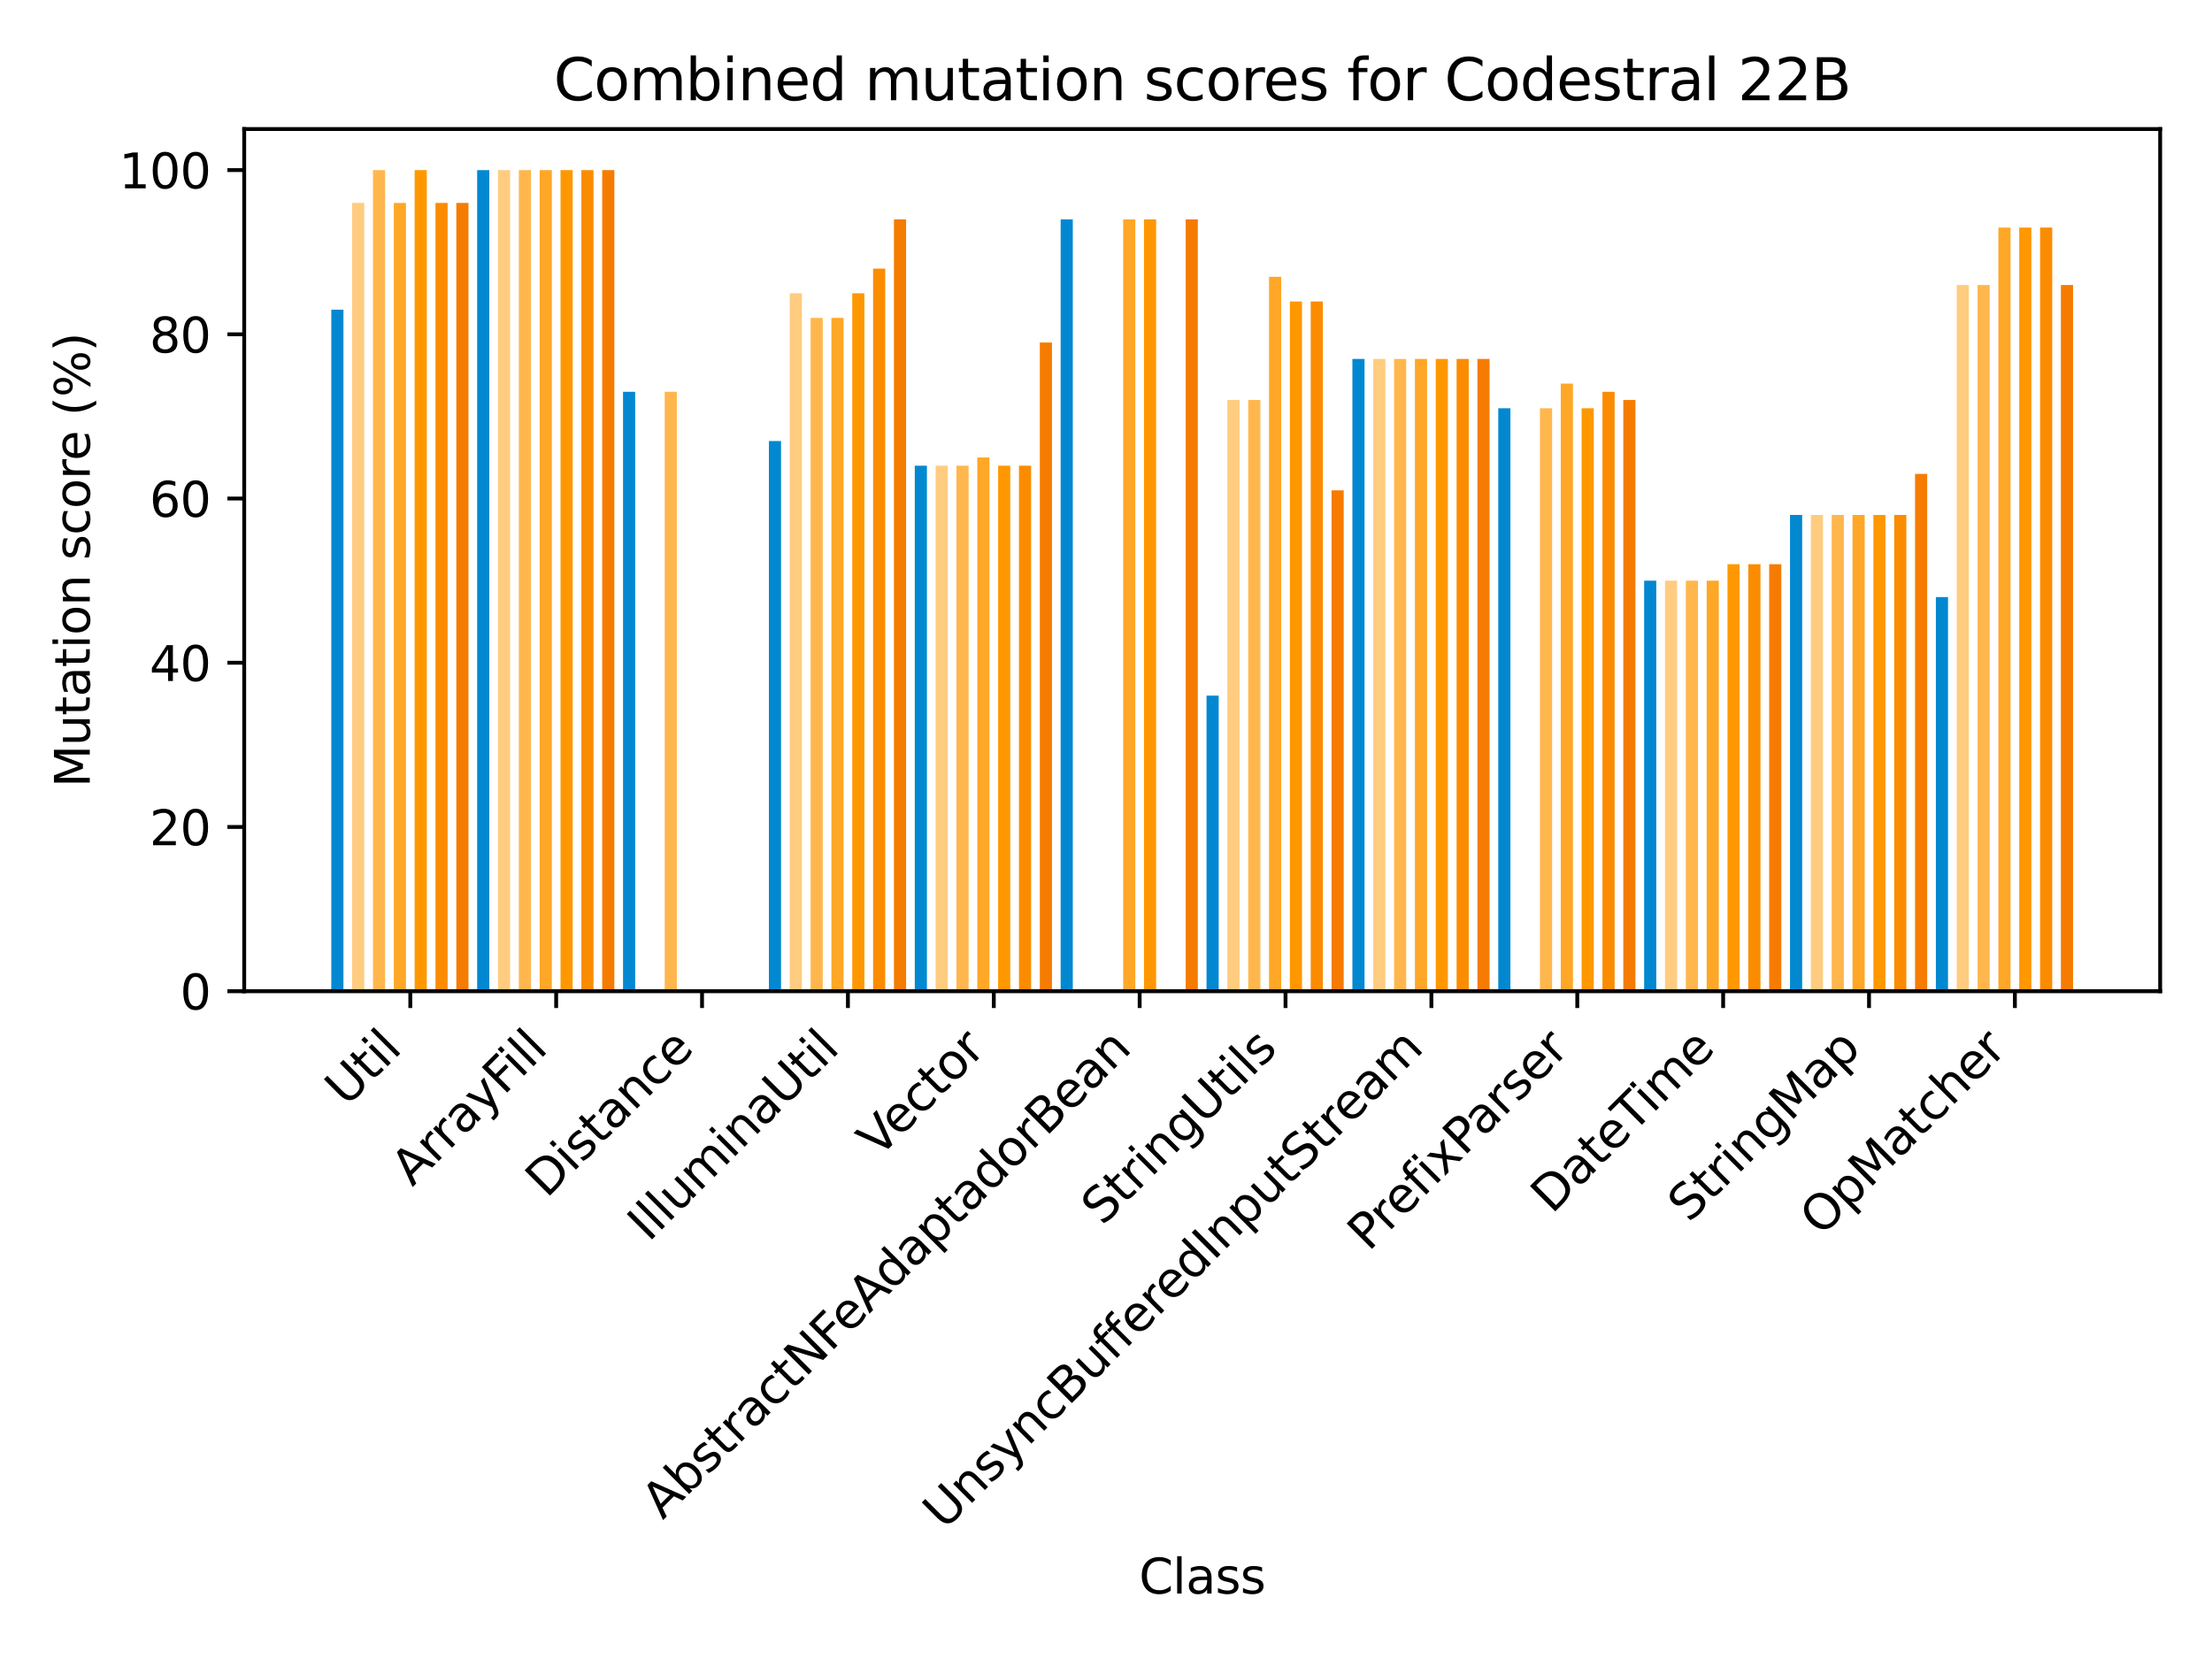 <?xml version="1.0" encoding="utf-8" standalone="no"?>
<!DOCTYPE svg PUBLIC "-//W3C//DTD SVG 1.1//EN"
  "http://www.w3.org/Graphics/SVG/1.1/DTD/svg11.dtd">
<svg xmlns:xlink="http://www.w3.org/1999/xlink" width="460.8pt" height="345.6pt" viewBox="0 0 460.8 345.6" xmlns="http://www.w3.org/2000/svg" version="1.1">
 <defs>
  <style type="text/css">*{stroke-linejoin: round; stroke-linecap: butt}</style>
 </defs>
 <g id="figure_1">
  <g id="patch_1">
   <path d="M 0 345.6 
L 460.8 345.6 
L 460.8 0 
L 0 0 
L 0 345.6 
z
" style="fill: none"/>
  </g>
  <g id="axes_1">
   <g id="patch_2">
    <path d="M 50.87 206.487 
L 450 206.487 
L 450 26.88 
L 50.87 26.88 
L 50.87 206.487 
z
" style="fill: none"/>
   </g>
   <g id="patch_3">
    <path d="M 69.012 206.487 
L 71.545 206.487 
L 71.545 64.512 
L 69.012 64.512 
z
" clip-path="url(#pd41d199e42)" style="fill: #0288d1"/>
   </g>
   <g id="patch_4">
    <path d="M 99.4 206.487 
L 101.932 206.487 
L 101.932 35.433 
L 99.4 35.433 
z
" clip-path="url(#pd41d199e42)" style="fill: #0288d1"/>
   </g>
   <g id="patch_5">
    <path d="M 129.788 206.487 
L 132.32 206.487 
L 132.32 81.617 
L 129.788 81.617 
z
" clip-path="url(#pd41d199e42)" style="fill: #0288d1"/>
   </g>
   <g id="patch_6">
    <path d="M 160.176 206.487 
L 162.708 206.487 
L 162.708 91.881 
L 160.176 91.881 
z
" clip-path="url(#pd41d199e42)" style="fill: #0288d1"/>
   </g>
   <g id="patch_7">
    <path d="M 190.564 206.487 
L 193.096 206.487 
L 193.096 97.012 
L 190.564 97.012 
z
" clip-path="url(#pd41d199e42)" style="fill: #0288d1"/>
   </g>
   <g id="patch_8">
    <path d="M 220.952 206.487 
L 223.484 206.487 
L 223.484 45.696 
L 220.952 45.696 
z
" clip-path="url(#pd41d199e42)" style="fill: #0288d1"/>
   </g>
   <g id="patch_9">
    <path d="M 251.339 206.487 
L 253.872 206.487 
L 253.872 144.908 
L 251.339 144.908 
z
" clip-path="url(#pd41d199e42)" style="fill: #0288d1"/>
   </g>
   <g id="patch_10">
    <path d="M 281.727 206.487 
L 284.26 206.487 
L 284.26 74.775 
L 281.727 74.775 
z
" clip-path="url(#pd41d199e42)" style="fill: #0288d1"/>
   </g>
   <g id="patch_11">
    <path d="M 312.115 206.487 
L 314.647 206.487 
L 314.647 85.039 
L 312.115 85.039 
z
" clip-path="url(#pd41d199e42)" style="fill: #0288d1"/>
   </g>
   <g id="patch_12">
    <path d="M 342.503 206.487 
L 345.035 206.487 
L 345.035 120.96 
L 342.503 120.96 
z
" clip-path="url(#pd41d199e42)" style="fill: #0288d1"/>
   </g>
   <g id="patch_13">
    <path d="M 372.891 206.487 
L 375.423 206.487 
L 375.423 107.276 
L 372.891 107.276 
z
" clip-path="url(#pd41d199e42)" style="fill: #0288d1"/>
   </g>
   <g id="patch_14">
    <path d="M 403.279 206.487 
L 405.811 206.487 
L 405.811 124.381 
L 403.279 124.381 
z
" clip-path="url(#pd41d199e42)" style="fill: #0288d1"/>
   </g>
   <g id="patch_15">
    <path d="M 73.353 206.487 
L 75.886 206.487 
L 75.886 42.275 
L 73.353 42.275 
z
" clip-path="url(#pd41d199e42)" style="fill: #ffcc80"/>
   </g>
   <g id="patch_16">
    <path d="M 103.741 206.487 
L 106.274 206.487 
L 106.274 35.433 
L 103.741 35.433 
z
" clip-path="url(#pd41d199e42)" style="fill: #ffcc80"/>
   </g>
   <g id="patch_17">
    <path d="M 134.129 206.487 
L 136.661 206.487 
L 136.661 206.487 
L 134.129 206.487 
z
" clip-path="url(#pd41d199e42)" style="fill: #ffcc80"/>
   </g>
   <g id="patch_18">
    <path d="M 164.517 206.487 
L 167.049 206.487 
L 167.049 61.091 
L 164.517 61.091 
z
" clip-path="url(#pd41d199e42)" style="fill: #ffcc80"/>
   </g>
   <g id="patch_19">
    <path d="M 194.905 206.487 
L 197.437 206.487 
L 197.437 97.012 
L 194.905 97.012 
z
" clip-path="url(#pd41d199e42)" style="fill: #ffcc80"/>
   </g>
   <g id="patch_20">
    <path d="M 225.293 206.487 
L 227.825 206.487 
L 227.825 206.487 
L 225.293 206.487 
z
" clip-path="url(#pd41d199e42)" style="fill: #ffcc80"/>
   </g>
   <g id="patch_21">
    <path d="M 255.681 206.487 
L 258.213 206.487 
L 258.213 83.328 
L 255.681 83.328 
z
" clip-path="url(#pd41d199e42)" style="fill: #ffcc80"/>
   </g>
   <g id="patch_22">
    <path d="M 286.068 206.487 
L 288.601 206.487 
L 288.601 74.775 
L 286.068 74.775 
z
" clip-path="url(#pd41d199e42)" style="fill: #ffcc80"/>
   </g>
   <g id="patch_23">
    <path d="M 316.456 206.487 
L 318.989 206.487 
L 318.989 206.487 
L 316.456 206.487 
z
" clip-path="url(#pd41d199e42)" style="fill: #ffcc80"/>
   </g>
   <g id="patch_24">
    <path d="M 346.844 206.487 
L 349.376 206.487 
L 349.376 120.96 
L 346.844 120.96 
z
" clip-path="url(#pd41d199e42)" style="fill: #ffcc80"/>
   </g>
   <g id="patch_25">
    <path d="M 377.232 206.487 
L 379.764 206.487 
L 379.764 107.276 
L 377.232 107.276 
z
" clip-path="url(#pd41d199e42)" style="fill: #ffcc80"/>
   </g>
   <g id="patch_26">
    <path d="M 407.62 206.487 
L 410.152 206.487 
L 410.152 59.38 
L 407.62 59.38 
z
" clip-path="url(#pd41d199e42)" style="fill: #ffcc80"/>
   </g>
   <g id="patch_27">
    <path d="M 77.695 206.487 
L 80.227 206.487 
L 80.227 35.433 
L 77.695 35.433 
z
" clip-path="url(#pd41d199e42)" style="fill: #ffb74d"/>
   </g>
   <g id="patch_28">
    <path d="M 108.082 206.487 
L 110.615 206.487 
L 110.615 35.433 
L 108.082 35.433 
z
" clip-path="url(#pd41d199e42)" style="fill: #ffb74d"/>
   </g>
   <g id="patch_29">
    <path d="M 138.47 206.487 
L 141.003 206.487 
L 141.003 81.617 
L 138.47 81.617 
z
" clip-path="url(#pd41d199e42)" style="fill: #ffb74d"/>
   </g>
   <g id="patch_30">
    <path d="M 168.858 206.487 
L 171.39 206.487 
L 171.39 66.223 
L 168.858 66.223 
z
" clip-path="url(#pd41d199e42)" style="fill: #ffb74d"/>
   </g>
   <g id="patch_31">
    <path d="M 199.246 206.487 
L 201.778 206.487 
L 201.778 97.012 
L 199.246 97.012 
z
" clip-path="url(#pd41d199e42)" style="fill: #ffb74d"/>
   </g>
   <g id="patch_32">
    <path d="M 229.634 206.487 
L 232.166 206.487 
L 232.166 206.487 
L 229.634 206.487 
z
" clip-path="url(#pd41d199e42)" style="fill: #ffb74d"/>
   </g>
   <g id="patch_33">
    <path d="M 260.022 206.487 
L 262.554 206.487 
L 262.554 83.328 
L 260.022 83.328 
z
" clip-path="url(#pd41d199e42)" style="fill: #ffb74d"/>
   </g>
   <g id="patch_34">
    <path d="M 290.409 206.487 
L 292.942 206.487 
L 292.942 74.775 
L 290.409 74.775 
z
" clip-path="url(#pd41d199e42)" style="fill: #ffb74d"/>
   </g>
   <g id="patch_35">
    <path d="M 320.797 206.487 
L 323.33 206.487 
L 323.33 85.039 
L 320.797 85.039 
z
" clip-path="url(#pd41d199e42)" style="fill: #ffb74d"/>
   </g>
   <g id="patch_36">
    <path d="M 351.185 206.487 
L 353.718 206.487 
L 353.718 120.96 
L 351.185 120.96 
z
" clip-path="url(#pd41d199e42)" style="fill: #ffb74d"/>
   </g>
   <g id="patch_37">
    <path d="M 381.573 206.487 
L 384.105 206.487 
L 384.105 107.276 
L 381.573 107.276 
z
" clip-path="url(#pd41d199e42)" style="fill: #ffb74d"/>
   </g>
   <g id="patch_38">
    <path d="M 411.961 206.487 
L 414.493 206.487 
L 414.493 59.38 
L 411.961 59.38 
z
" clip-path="url(#pd41d199e42)" style="fill: #ffb74d"/>
   </g>
   <g id="patch_39">
    <path d="M 82.036 206.487 
L 84.568 206.487 
L 84.568 42.275 
L 82.036 42.275 
z
" clip-path="url(#pd41d199e42)" style="fill: #ffa726"/>
   </g>
   <g id="patch_40">
    <path d="M 112.423 206.487 
L 114.956 206.487 
L 114.956 35.433 
L 112.423 35.433 
z
" clip-path="url(#pd41d199e42)" style="fill: #ffa726"/>
   </g>
   <g id="patch_41">
    <path d="M 142.811 206.487 
L 145.344 206.487 
L 145.344 206.487 
L 142.811 206.487 
z
" clip-path="url(#pd41d199e42)" style="fill: #ffa726"/>
   </g>
   <g id="patch_42">
    <path d="M 173.199 206.487 
L 175.732 206.487 
L 175.732 66.223 
L 173.199 66.223 
z
" clip-path="url(#pd41d199e42)" style="fill: #ffa726"/>
   </g>
   <g id="patch_43">
    <path d="M 203.587 206.487 
L 206.119 206.487 
L 206.119 95.302 
L 203.587 95.302 
z
" clip-path="url(#pd41d199e42)" style="fill: #ffa726"/>
   </g>
   <g id="patch_44">
    <path d="M 233.975 206.487 
L 236.507 206.487 
L 236.507 45.696 
L 233.975 45.696 
z
" clip-path="url(#pd41d199e42)" style="fill: #ffa726"/>
   </g>
   <g id="patch_45">
    <path d="M 264.363 206.487 
L 266.895 206.487 
L 266.895 57.67 
L 264.363 57.67 
z
" clip-path="url(#pd41d199e42)" style="fill: #ffa726"/>
   </g>
   <g id="patch_46">
    <path d="M 294.751 206.487 
L 297.283 206.487 
L 297.283 74.775 
L 294.751 74.775 
z
" clip-path="url(#pd41d199e42)" style="fill: #ffa726"/>
   </g>
   <g id="patch_47">
    <path d="M 325.138 206.487 
L 327.671 206.487 
L 327.671 79.907 
L 325.138 79.907 
z
" clip-path="url(#pd41d199e42)" style="fill: #ffa726"/>
   </g>
   <g id="patch_48">
    <path d="M 355.526 206.487 
L 358.059 206.487 
L 358.059 120.96 
L 355.526 120.96 
z
" clip-path="url(#pd41d199e42)" style="fill: #ffa726"/>
   </g>
   <g id="patch_49">
    <path d="M 385.914 206.487 
L 388.447 206.487 
L 388.447 107.276 
L 385.914 107.276 
z
" clip-path="url(#pd41d199e42)" style="fill: #ffa726"/>
   </g>
   <g id="patch_50">
    <path d="M 416.302 206.487 
L 418.834 206.487 
L 418.834 47.407 
L 416.302 47.407 
z
" clip-path="url(#pd41d199e42)" style="fill: #ffa726"/>
   </g>
   <g id="patch_51">
    <path d="M 86.377 206.487 
L 88.909 206.487 
L 88.909 35.433 
L 86.377 35.433 
z
" clip-path="url(#pd41d199e42)" style="fill: #ff9800"/>
   </g>
   <g id="patch_52">
    <path d="M 116.765 206.487 
L 119.297 206.487 
L 119.297 35.433 
L 116.765 35.433 
z
" clip-path="url(#pd41d199e42)" style="fill: #ff9800"/>
   </g>
   <g id="patch_53">
    <path d="M 147.152 206.487 
L 149.685 206.487 
L 149.685 206.487 
L 147.152 206.487 
z
" clip-path="url(#pd41d199e42)" style="fill: #ff9800"/>
   </g>
   <g id="patch_54">
    <path d="M 177.54 206.487 
L 180.073 206.487 
L 180.073 61.091 
L 177.54 61.091 
z
" clip-path="url(#pd41d199e42)" style="fill: #ff9800"/>
   </g>
   <g id="patch_55">
    <path d="M 207.928 206.487 
L 210.461 206.487 
L 210.461 97.012 
L 207.928 97.012 
z
" clip-path="url(#pd41d199e42)" style="fill: #ff9800"/>
   </g>
   <g id="patch_56">
    <path d="M 238.316 206.487 
L 240.848 206.487 
L 240.848 45.696 
L 238.316 45.696 
z
" clip-path="url(#pd41d199e42)" style="fill: #ff9800"/>
   </g>
   <g id="patch_57">
    <path d="M 268.704 206.487 
L 271.236 206.487 
L 271.236 62.801 
L 268.704 62.801 
z
" clip-path="url(#pd41d199e42)" style="fill: #ff9800"/>
   </g>
   <g id="patch_58">
    <path d="M 299.092 206.487 
L 301.624 206.487 
L 301.624 74.775 
L 299.092 74.775 
z
" clip-path="url(#pd41d199e42)" style="fill: #ff9800"/>
   </g>
   <g id="patch_59">
    <path d="M 329.48 206.487 
L 332.012 206.487 
L 332.012 85.039 
L 329.48 85.039 
z
" clip-path="url(#pd41d199e42)" style="fill: #ff9800"/>
   </g>
   <g id="patch_60">
    <path d="M 359.867 206.487 
L 362.4 206.487 
L 362.4 117.539 
L 359.867 117.539 
z
" clip-path="url(#pd41d199e42)" style="fill: #ff9800"/>
   </g>
   <g id="patch_61">
    <path d="M 390.255 206.487 
L 392.788 206.487 
L 392.788 107.276 
L 390.255 107.276 
z
" clip-path="url(#pd41d199e42)" style="fill: #ff9800"/>
   </g>
   <g id="patch_62">
    <path d="M 420.643 206.487 
L 423.175 206.487 
L 423.175 47.407 
L 420.643 47.407 
z
" clip-path="url(#pd41d199e42)" style="fill: #ff9800"/>
   </g>
   <g id="patch_63">
    <path d="M 90.718 206.487 
L 93.25 206.487 
L 93.25 42.275 
L 90.718 42.275 
z
" clip-path="url(#pd41d199e42)" style="fill: #fb8c00"/>
   </g>
   <g id="patch_64">
    <path d="M 121.106 206.487 
L 123.638 206.487 
L 123.638 35.433 
L 121.106 35.433 
z
" clip-path="url(#pd41d199e42)" style="fill: #fb8c00"/>
   </g>
   <g id="patch_65">
    <path d="M 151.494 206.487 
L 154.026 206.487 
L 154.026 206.487 
L 151.494 206.487 
z
" clip-path="url(#pd41d199e42)" style="fill: #fb8c00"/>
   </g>
   <g id="patch_66">
    <path d="M 181.881 206.487 
L 184.414 206.487 
L 184.414 55.959 
L 181.881 55.959 
z
" clip-path="url(#pd41d199e42)" style="fill: #fb8c00"/>
   </g>
   <g id="patch_67">
    <path d="M 212.269 206.487 
L 214.802 206.487 
L 214.802 97.012 
L 212.269 97.012 
z
" clip-path="url(#pd41d199e42)" style="fill: #fb8c00"/>
   </g>
   <g id="patch_68">
    <path d="M 242.657 206.487 
L 245.189 206.487 
L 245.189 206.487 
L 242.657 206.487 
z
" clip-path="url(#pd41d199e42)" style="fill: #fb8c00"/>
   </g>
   <g id="patch_69">
    <path d="M 273.045 206.487 
L 275.577 206.487 
L 275.577 62.801 
L 273.045 62.801 
z
" clip-path="url(#pd41d199e42)" style="fill: #fb8c00"/>
   </g>
   <g id="patch_70">
    <path d="M 303.433 206.487 
L 305.965 206.487 
L 305.965 74.775 
L 303.433 74.775 
z
" clip-path="url(#pd41d199e42)" style="fill: #fb8c00"/>
   </g>
   <g id="patch_71">
    <path d="M 333.821 206.487 
L 336.353 206.487 
L 336.353 81.617 
L 333.821 81.617 
z
" clip-path="url(#pd41d199e42)" style="fill: #fb8c00"/>
   </g>
   <g id="patch_72">
    <path d="M 364.209 206.487 
L 366.741 206.487 
L 366.741 117.539 
L 364.209 117.539 
z
" clip-path="url(#pd41d199e42)" style="fill: #fb8c00"/>
   </g>
   <g id="patch_73">
    <path d="M 394.596 206.487 
L 397.129 206.487 
L 397.129 107.276 
L 394.596 107.276 
z
" clip-path="url(#pd41d199e42)" style="fill: #fb8c00"/>
   </g>
   <g id="patch_74">
    <path d="M 424.984 206.487 
L 427.517 206.487 
L 427.517 47.407 
L 424.984 47.407 
z
" clip-path="url(#pd41d199e42)" style="fill: #fb8c00"/>
   </g>
   <g id="patch_75">
    <path d="M 95.059 206.487 
L 97.591 206.487 
L 97.591 42.275 
L 95.059 42.275 
z
" clip-path="url(#pd41d199e42)" style="fill: #f57c00"/>
   </g>
   <g id="patch_76">
    <path d="M 125.447 206.487 
L 127.979 206.487 
L 127.979 35.433 
L 125.447 35.433 
z
" clip-path="url(#pd41d199e42)" style="fill: #f57c00"/>
   </g>
   <g id="patch_77">
    <path d="M 155.835 206.487 
L 158.367 206.487 
L 158.367 206.487 
L 155.835 206.487 
z
" clip-path="url(#pd41d199e42)" style="fill: #f57c00"/>
   </g>
   <g id="patch_78">
    <path d="M 186.223 206.487 
L 188.755 206.487 
L 188.755 45.696 
L 186.223 45.696 
z
" clip-path="url(#pd41d199e42)" style="fill: #f57c00"/>
   </g>
   <g id="patch_79">
    <path d="M 216.61 206.487 
L 219.143 206.487 
L 219.143 71.354 
L 216.61 71.354 
z
" clip-path="url(#pd41d199e42)" style="fill: #f57c00"/>
   </g>
   <g id="patch_80">
    <path d="M 246.998 206.487 
L 249.531 206.487 
L 249.531 45.696 
L 246.998 45.696 
z
" clip-path="url(#pd41d199e42)" style="fill: #f57c00"/>
   </g>
   <g id="patch_81">
    <path d="M 277.386 206.487 
L 279.918 206.487 
L 279.918 102.144 
L 277.386 102.144 
z
" clip-path="url(#pd41d199e42)" style="fill: #f57c00"/>
   </g>
   <g id="patch_82">
    <path d="M 307.774 206.487 
L 310.306 206.487 
L 310.306 74.775 
L 307.774 74.775 
z
" clip-path="url(#pd41d199e42)" style="fill: #f57c00"/>
   </g>
   <g id="patch_83">
    <path d="M 338.162 206.487 
L 340.694 206.487 
L 340.694 83.328 
L 338.162 83.328 
z
" clip-path="url(#pd41d199e42)" style="fill: #f57c00"/>
   </g>
   <g id="patch_84">
    <path d="M 368.55 206.487 
L 371.082 206.487 
L 371.082 117.539 
L 368.55 117.539 
z
" clip-path="url(#pd41d199e42)" style="fill: #f57c00"/>
   </g>
   <g id="patch_85">
    <path d="M 398.938 206.487 
L 401.47 206.487 
L 401.47 98.723 
L 398.938 98.723 
z
" clip-path="url(#pd41d199e42)" style="fill: #f57c00"/>
   </g>
   <g id="patch_86">
    <path d="M 429.325 206.487 
L 431.858 206.487 
L 431.858 59.38 
L 429.325 59.38 
z
" clip-path="url(#pd41d199e42)" style="fill: #f57c00"/>
   </g>
   <g id="matplotlib.axis_1">
    <g id="xtick_1">
     <g id="line2d_1">
      <defs>
       <path id="m8b9511de47" d="M 0 0 
L 0 3.5 
" style="stroke: #000000; stroke-width: 0.8"/>
      </defs>
      <g>
       <use xlink:href="#m8b9511de47" x="85.472" y="206.487" style="stroke: #000000; stroke-width: 0.8"/>
      </g>
     </g>
     <g id="text_1">
      <!-- Util -->
      <g transform="translate(72.126 230.736) rotate(-45) scale(0.1 -0.1)">
       <defs>
        <path id="DejaVuSans-55" d="M 556 4666 
L 1191 4666 
L 1191 1831 
Q 1191 1081 1462 751 
Q 1734 422 2344 422 
Q 2950 422 3222 751 
Q 3494 1081 3494 1831 
L 3494 4666 
L 4128 4666 
L 4128 1753 
Q 4128 841 3676 375 
Q 3225 -91 2344 -91 
Q 1459 -91 1007 375 
Q 556 841 556 1753 
L 556 4666 
z
" transform="scale(0.016)"/>
        <path id="DejaVuSans-74" d="M 1172 4494 
L 1172 3500 
L 2356 3500 
L 2356 3053 
L 1172 3053 
L 1172 1153 
Q 1172 725 1289 603 
Q 1406 481 1766 481 
L 2356 481 
L 2356 0 
L 1766 0 
Q 1100 0 847 248 
Q 594 497 594 1153 
L 594 3053 
L 172 3053 
L 172 3500 
L 594 3500 
L 594 4494 
L 1172 4494 
z
" transform="scale(0.016)"/>
        <path id="DejaVuSans-69" d="M 603 3500 
L 1178 3500 
L 1178 0 
L 603 0 
L 603 3500 
z
M 603 4863 
L 1178 4863 
L 1178 4134 
L 603 4134 
L 603 4863 
z
" transform="scale(0.016)"/>
        <path id="DejaVuSans-6c" d="M 603 4863 
L 1178 4863 
L 1178 0 
L 603 0 
L 603 4863 
z
" transform="scale(0.016)"/>
       </defs>
       <use xlink:href="#DejaVuSans-55"/>
       <use xlink:href="#DejaVuSans-74" x="73.193"/>
       <use xlink:href="#DejaVuSans-69" x="112.402"/>
       <use xlink:href="#DejaVuSans-6c" x="140.186"/>
      </g>
     </g>
    </g>
    <g id="xtick_2">
     <g id="line2d_2">
      <g>
       <use xlink:href="#m8b9511de47" x="115.86" y="206.487" style="stroke: #000000; stroke-width: 0.8"/>
      </g>
     </g>
     <g id="text_2">
      <!-- ArrayFill -->
      <g transform="translate(85.897 247.353) rotate(-45) scale(0.1 -0.1)">
       <defs>
        <path id="DejaVuSans-41" d="M 2188 4044 
L 1331 1722 
L 3047 1722 
L 2188 4044 
z
M 1831 4666 
L 2547 4666 
L 4325 0 
L 3669 0 
L 3244 1197 
L 1141 1197 
L 716 0 
L 50 0 
L 1831 4666 
z
" transform="scale(0.016)"/>
        <path id="DejaVuSans-72" d="M 2631 2963 
Q 2534 3019 2420 3045 
Q 2306 3072 2169 3072 
Q 1681 3072 1420 2755 
Q 1159 2438 1159 1844 
L 1159 0 
L 581 0 
L 581 3500 
L 1159 3500 
L 1159 2956 
Q 1341 3275 1631 3429 
Q 1922 3584 2338 3584 
Q 2397 3584 2469 3576 
Q 2541 3569 2628 3553 
L 2631 2963 
z
" transform="scale(0.016)"/>
        <path id="DejaVuSans-61" d="M 2194 1759 
Q 1497 1759 1228 1600 
Q 959 1441 959 1056 
Q 959 750 1161 570 
Q 1363 391 1709 391 
Q 2188 391 2477 730 
Q 2766 1069 2766 1631 
L 2766 1759 
L 2194 1759 
z
M 3341 1997 
L 3341 0 
L 2766 0 
L 2766 531 
Q 2569 213 2275 61 
Q 1981 -91 1556 -91 
Q 1019 -91 701 211 
Q 384 513 384 1019 
Q 384 1609 779 1909 
Q 1175 2209 1959 2209 
L 2766 2209 
L 2766 2266 
Q 2766 2663 2505 2880 
Q 2244 3097 1772 3097 
Q 1472 3097 1187 3025 
Q 903 2953 641 2809 
L 641 3341 
Q 956 3463 1253 3523 
Q 1550 3584 1831 3584 
Q 2591 3584 2966 3190 
Q 3341 2797 3341 1997 
z
" transform="scale(0.016)"/>
        <path id="DejaVuSans-79" d="M 2059 -325 
Q 1816 -950 1584 -1140 
Q 1353 -1331 966 -1331 
L 506 -1331 
L 506 -850 
L 844 -850 
Q 1081 -850 1212 -737 
Q 1344 -625 1503 -206 
L 1606 56 
L 191 3500 
L 800 3500 
L 1894 763 
L 2988 3500 
L 3597 3500 
L 2059 -325 
z
" transform="scale(0.016)"/>
        <path id="DejaVuSans-46" d="M 628 4666 
L 3309 4666 
L 3309 4134 
L 1259 4134 
L 1259 2759 
L 3109 2759 
L 3109 2228 
L 1259 2228 
L 1259 0 
L 628 0 
L 628 4666 
z
" transform="scale(0.016)"/>
       </defs>
       <use xlink:href="#DejaVuSans-41"/>
       <use xlink:href="#DejaVuSans-72" x="68.408"/>
       <use xlink:href="#DejaVuSans-72" x="107.771"/>
       <use xlink:href="#DejaVuSans-61" x="148.885"/>
       <use xlink:href="#DejaVuSans-79" x="210.164"/>
       <use xlink:href="#DejaVuSans-46" x="269.344"/>
       <use xlink:href="#DejaVuSans-69" x="319.613"/>
       <use xlink:href="#DejaVuSans-6c" x="347.396"/>
       <use xlink:href="#DejaVuSans-6c" x="375.18"/>
      </g>
     </g>
    </g>
    <g id="xtick_3">
     <g id="line2d_3">
      <g>
       <use xlink:href="#m8b9511de47" x="146.248" y="206.487" style="stroke: #000000; stroke-width: 0.8"/>
      </g>
     </g>
     <g id="text_3">
      <!-- Distance -->
      <g transform="translate(113.859 249.778) rotate(-45) scale(0.1 -0.1)">
       <defs>
        <path id="DejaVuSans-44" d="M 1259 4147 
L 1259 519 
L 2022 519 
Q 2988 519 3436 956 
Q 3884 1394 3884 2338 
Q 3884 3275 3436 3711 
Q 2988 4147 2022 4147 
L 1259 4147 
z
M 628 4666 
L 1925 4666 
Q 3281 4666 3915 4102 
Q 4550 3538 4550 2338 
Q 4550 1131 3912 565 
Q 3275 0 1925 0 
L 628 0 
L 628 4666 
z
" transform="scale(0.016)"/>
        <path id="DejaVuSans-73" d="M 2834 3397 
L 2834 2853 
Q 2591 2978 2328 3040 
Q 2066 3103 1784 3103 
Q 1356 3103 1142 2972 
Q 928 2841 928 2578 
Q 928 2378 1081 2264 
Q 1234 2150 1697 2047 
L 1894 2003 
Q 2506 1872 2764 1633 
Q 3022 1394 3022 966 
Q 3022 478 2636 193 
Q 2250 -91 1575 -91 
Q 1294 -91 989 -36 
Q 684 19 347 128 
L 347 722 
Q 666 556 975 473 
Q 1284 391 1588 391 
Q 1994 391 2212 530 
Q 2431 669 2431 922 
Q 2431 1156 2273 1281 
Q 2116 1406 1581 1522 
L 1381 1569 
Q 847 1681 609 1914 
Q 372 2147 372 2553 
Q 372 3047 722 3315 
Q 1072 3584 1716 3584 
Q 2034 3584 2315 3537 
Q 2597 3491 2834 3397 
z
" transform="scale(0.016)"/>
        <path id="DejaVuSans-6e" d="M 3513 2113 
L 3513 0 
L 2938 0 
L 2938 2094 
Q 2938 2591 2744 2837 
Q 2550 3084 2163 3084 
Q 1697 3084 1428 2787 
Q 1159 2491 1159 1978 
L 1159 0 
L 581 0 
L 581 3500 
L 1159 3500 
L 1159 2956 
Q 1366 3272 1645 3428 
Q 1925 3584 2291 3584 
Q 2894 3584 3203 3211 
Q 3513 2838 3513 2113 
z
" transform="scale(0.016)"/>
        <path id="DejaVuSans-63" d="M 3122 3366 
L 3122 2828 
Q 2878 2963 2633 3030 
Q 2388 3097 2138 3097 
Q 1578 3097 1268 2742 
Q 959 2388 959 1747 
Q 959 1106 1268 751 
Q 1578 397 2138 397 
Q 2388 397 2633 464 
Q 2878 531 3122 666 
L 3122 134 
Q 2881 22 2623 -34 
Q 2366 -91 2075 -91 
Q 1284 -91 818 406 
Q 353 903 353 1747 
Q 353 2603 823 3093 
Q 1294 3584 2113 3584 
Q 2378 3584 2631 3529 
Q 2884 3475 3122 3366 
z
" transform="scale(0.016)"/>
        <path id="DejaVuSans-65" d="M 3597 1894 
L 3597 1613 
L 953 1613 
Q 991 1019 1311 708 
Q 1631 397 2203 397 
Q 2534 397 2845 478 
Q 3156 559 3463 722 
L 3463 178 
Q 3153 47 2828 -22 
Q 2503 -91 2169 -91 
Q 1331 -91 842 396 
Q 353 884 353 1716 
Q 353 2575 817 3079 
Q 1281 3584 2069 3584 
Q 2775 3584 3186 3129 
Q 3597 2675 3597 1894 
z
M 3022 2063 
Q 3016 2534 2758 2815 
Q 2500 3097 2075 3097 
Q 1594 3097 1305 2825 
Q 1016 2553 972 2059 
L 3022 2063 
z
" transform="scale(0.016)"/>
       </defs>
       <use xlink:href="#DejaVuSans-44"/>
       <use xlink:href="#DejaVuSans-69" x="77.002"/>
       <use xlink:href="#DejaVuSans-73" x="104.785"/>
       <use xlink:href="#DejaVuSans-74" x="156.885"/>
       <use xlink:href="#DejaVuSans-61" x="196.094"/>
       <use xlink:href="#DejaVuSans-6e" x="257.373"/>
       <use xlink:href="#DejaVuSans-63" x="320.752"/>
       <use xlink:href="#DejaVuSans-65" x="375.732"/>
      </g>
     </g>
    </g>
    <g id="xtick_4">
     <g id="line2d_4">
      <g>
       <use xlink:href="#m8b9511de47" x="176.636" y="206.487" style="stroke: #000000; stroke-width: 0.8"/>
      </g>
     </g>
     <g id="text_4">
      <!-- IlluminaUtil -->
      <g transform="translate(135.127 258.899) rotate(-45) scale(0.1 -0.1)">
       <defs>
        <path id="DejaVuSans-49" d="M 628 4666 
L 1259 4666 
L 1259 0 
L 628 0 
L 628 4666 
z
" transform="scale(0.016)"/>
        <path id="DejaVuSans-75" d="M 544 1381 
L 544 3500 
L 1119 3500 
L 1119 1403 
Q 1119 906 1312 657 
Q 1506 409 1894 409 
Q 2359 409 2629 706 
Q 2900 1003 2900 1516 
L 2900 3500 
L 3475 3500 
L 3475 0 
L 2900 0 
L 2900 538 
Q 2691 219 2414 64 
Q 2138 -91 1772 -91 
Q 1169 -91 856 284 
Q 544 659 544 1381 
z
M 1991 3584 
L 1991 3584 
z
" transform="scale(0.016)"/>
        <path id="DejaVuSans-6d" d="M 3328 2828 
Q 3544 3216 3844 3400 
Q 4144 3584 4550 3584 
Q 5097 3584 5394 3201 
Q 5691 2819 5691 2113 
L 5691 0 
L 5113 0 
L 5113 2094 
Q 5113 2597 4934 2840 
Q 4756 3084 4391 3084 
Q 3944 3084 3684 2787 
Q 3425 2491 3425 1978 
L 3425 0 
L 2847 0 
L 2847 2094 
Q 2847 2600 2669 2842 
Q 2491 3084 2119 3084 
Q 1678 3084 1418 2786 
Q 1159 2488 1159 1978 
L 1159 0 
L 581 0 
L 581 3500 
L 1159 3500 
L 1159 2956 
Q 1356 3278 1631 3431 
Q 1906 3584 2284 3584 
Q 2666 3584 2933 3390 
Q 3200 3197 3328 2828 
z
" transform="scale(0.016)"/>
       </defs>
       <use xlink:href="#DejaVuSans-49"/>
       <use xlink:href="#DejaVuSans-6c" x="29.492"/>
       <use xlink:href="#DejaVuSans-6c" x="57.275"/>
       <use xlink:href="#DejaVuSans-75" x="85.059"/>
       <use xlink:href="#DejaVuSans-6d" x="148.438"/>
       <use xlink:href="#DejaVuSans-69" x="245.85"/>
       <use xlink:href="#DejaVuSans-6e" x="273.633"/>
       <use xlink:href="#DejaVuSans-61" x="337.012"/>
       <use xlink:href="#DejaVuSans-55" x="398.291"/>
       <use xlink:href="#DejaVuSans-74" x="471.484"/>
       <use xlink:href="#DejaVuSans-69" x="510.693"/>
       <use xlink:href="#DejaVuSans-6c" x="538.477"/>
      </g>
     </g>
    </g>
    <g id="xtick_5">
     <g id="line2d_5">
      <g>
       <use xlink:href="#m8b9511de47" x="207.024" y="206.487" style="stroke: #000000; stroke-width: 0.8"/>
      </g>
     </g>
     <g id="text_5">
      <!-- Vector -->
      <g transform="translate(183.02 241.394) rotate(-45) scale(0.1 -0.1)">
       <defs>
        <path id="DejaVuSans-56" d="M 1831 0 
L 50 4666 
L 709 4666 
L 2188 738 
L 3669 4666 
L 4325 4666 
L 2547 0 
L 1831 0 
z
" transform="scale(0.016)"/>
        <path id="DejaVuSans-6f" d="M 1959 3097 
Q 1497 3097 1228 2736 
Q 959 2375 959 1747 
Q 959 1119 1226 758 
Q 1494 397 1959 397 
Q 2419 397 2687 759 
Q 2956 1122 2956 1747 
Q 2956 2369 2687 2733 
Q 2419 3097 1959 3097 
z
M 1959 3584 
Q 2709 3584 3137 3096 
Q 3566 2609 3566 1747 
Q 3566 888 3137 398 
Q 2709 -91 1959 -91 
Q 1206 -91 779 398 
Q 353 888 353 1747 
Q 353 2609 779 3096 
Q 1206 3584 1959 3584 
z
" transform="scale(0.016)"/>
       </defs>
       <use xlink:href="#DejaVuSans-56"/>
       <use xlink:href="#DejaVuSans-65" x="60.658"/>
       <use xlink:href="#DejaVuSans-63" x="122.182"/>
       <use xlink:href="#DejaVuSans-74" x="177.162"/>
       <use xlink:href="#DejaVuSans-6f" x="216.371"/>
       <use xlink:href="#DejaVuSans-72" x="277.553"/>
      </g>
     </g>
    </g>
    <g id="xtick_6">
     <g id="line2d_6">
      <g>
       <use xlink:href="#m8b9511de47" x="237.412" y="206.487" style="stroke: #000000; stroke-width: 0.8"/>
      </g>
     </g>
     <g id="text_6">
      <!-- AbstractNFeAdaptadorBean -->
      <g transform="translate(138.071 316.73) rotate(-45) scale(0.1 -0.1)">
       <defs>
        <path id="DejaVuSans-62" d="M 3116 1747 
Q 3116 2381 2855 2742 
Q 2594 3103 2138 3103 
Q 1681 3103 1420 2742 
Q 1159 2381 1159 1747 
Q 1159 1113 1420 752 
Q 1681 391 2138 391 
Q 2594 391 2855 752 
Q 3116 1113 3116 1747 
z
M 1159 2969 
Q 1341 3281 1617 3432 
Q 1894 3584 2278 3584 
Q 2916 3584 3314 3078 
Q 3713 2572 3713 1747 
Q 3713 922 3314 415 
Q 2916 -91 2278 -91 
Q 1894 -91 1617 61 
Q 1341 213 1159 525 
L 1159 0 
L 581 0 
L 581 4863 
L 1159 4863 
L 1159 2969 
z
" transform="scale(0.016)"/>
        <path id="DejaVuSans-4e" d="M 628 4666 
L 1478 4666 
L 3547 763 
L 3547 4666 
L 4159 4666 
L 4159 0 
L 3309 0 
L 1241 3903 
L 1241 0 
L 628 0 
L 628 4666 
z
" transform="scale(0.016)"/>
        <path id="DejaVuSans-64" d="M 2906 2969 
L 2906 4863 
L 3481 4863 
L 3481 0 
L 2906 0 
L 2906 525 
Q 2725 213 2448 61 
Q 2172 -91 1784 -91 
Q 1150 -91 751 415 
Q 353 922 353 1747 
Q 353 2572 751 3078 
Q 1150 3584 1784 3584 
Q 2172 3584 2448 3432 
Q 2725 3281 2906 2969 
z
M 947 1747 
Q 947 1113 1208 752 
Q 1469 391 1925 391 
Q 2381 391 2643 752 
Q 2906 1113 2906 1747 
Q 2906 2381 2643 2742 
Q 2381 3103 1925 3103 
Q 1469 3103 1208 2742 
Q 947 2381 947 1747 
z
" transform="scale(0.016)"/>
        <path id="DejaVuSans-70" d="M 1159 525 
L 1159 -1331 
L 581 -1331 
L 581 3500 
L 1159 3500 
L 1159 2969 
Q 1341 3281 1617 3432 
Q 1894 3584 2278 3584 
Q 2916 3584 3314 3078 
Q 3713 2572 3713 1747 
Q 3713 922 3314 415 
Q 2916 -91 2278 -91 
Q 1894 -91 1617 61 
Q 1341 213 1159 525 
z
M 3116 1747 
Q 3116 2381 2855 2742 
Q 2594 3103 2138 3103 
Q 1681 3103 1420 2742 
Q 1159 2381 1159 1747 
Q 1159 1113 1420 752 
Q 1681 391 2138 391 
Q 2594 391 2855 752 
Q 3116 1113 3116 1747 
z
" transform="scale(0.016)"/>
        <path id="DejaVuSans-42" d="M 1259 2228 
L 1259 519 
L 2272 519 
Q 2781 519 3026 730 
Q 3272 941 3272 1375 
Q 3272 1813 3026 2020 
Q 2781 2228 2272 2228 
L 1259 2228 
z
M 1259 4147 
L 1259 2741 
L 2194 2741 
Q 2656 2741 2882 2914 
Q 3109 3088 3109 3444 
Q 3109 3797 2882 3972 
Q 2656 4147 2194 4147 
L 1259 4147 
z
M 628 4666 
L 2241 4666 
Q 2963 4666 3353 4366 
Q 3744 4066 3744 3513 
Q 3744 3084 3544 2831 
Q 3344 2578 2956 2516 
Q 3422 2416 3680 2098 
Q 3938 1781 3938 1306 
Q 3938 681 3513 340 
Q 3088 0 2303 0 
L 628 0 
L 628 4666 
z
" transform="scale(0.016)"/>
       </defs>
       <use xlink:href="#DejaVuSans-41"/>
       <use xlink:href="#DejaVuSans-62" x="68.408"/>
       <use xlink:href="#DejaVuSans-73" x="131.885"/>
       <use xlink:href="#DejaVuSans-74" x="183.984"/>
       <use xlink:href="#DejaVuSans-72" x="223.193"/>
       <use xlink:href="#DejaVuSans-61" x="264.307"/>
       <use xlink:href="#DejaVuSans-63" x="325.586"/>
       <use xlink:href="#DejaVuSans-74" x="380.566"/>
       <use xlink:href="#DejaVuSans-4e" x="419.775"/>
       <use xlink:href="#DejaVuSans-46" x="494.58"/>
       <use xlink:href="#DejaVuSans-65" x="546.6"/>
       <use xlink:href="#DejaVuSans-41" x="608.123"/>
       <use xlink:href="#DejaVuSans-64" x="674.781"/>
       <use xlink:href="#DejaVuSans-61" x="738.258"/>
       <use xlink:href="#DejaVuSans-70" x="799.537"/>
       <use xlink:href="#DejaVuSans-74" x="863.014"/>
       <use xlink:href="#DejaVuSans-61" x="902.223"/>
       <use xlink:href="#DejaVuSans-64" x="963.502"/>
       <use xlink:href="#DejaVuSans-6f" x="1026.979"/>
       <use xlink:href="#DejaVuSans-72" x="1088.16"/>
       <use xlink:href="#DejaVuSans-42" x="1129.273"/>
       <use xlink:href="#DejaVuSans-65" x="1197.877"/>
       <use xlink:href="#DejaVuSans-61" x="1259.4"/>
       <use xlink:href="#DejaVuSans-6e" x="1320.68"/>
      </g>
     </g>
    </g>
    <g id="xtick_7">
     <g id="line2d_7">
      <g>
       <use xlink:href="#m8b9511de47" x="267.799" y="206.487" style="stroke: #000000; stroke-width: 0.8"/>
      </g>
     </g>
     <g id="text_7">
      <!-- StringUtils -->
      <g transform="translate(229.667 255.523) rotate(-45) scale(0.1 -0.1)">
       <defs>
        <path id="DejaVuSans-53" d="M 3425 4513 
L 3425 3897 
Q 3066 4069 2747 4153 
Q 2428 4238 2131 4238 
Q 1616 4238 1336 4038 
Q 1056 3838 1056 3469 
Q 1056 3159 1242 3001 
Q 1428 2844 1947 2747 
L 2328 2669 
Q 3034 2534 3370 2195 
Q 3706 1856 3706 1288 
Q 3706 609 3251 259 
Q 2797 -91 1919 -91 
Q 1588 -91 1214 -16 
Q 841 59 441 206 
L 441 856 
Q 825 641 1194 531 
Q 1563 422 1919 422 
Q 2459 422 2753 634 
Q 3047 847 3047 1241 
Q 3047 1584 2836 1778 
Q 2625 1972 2144 2069 
L 1759 2144 
Q 1053 2284 737 2584 
Q 422 2884 422 3419 
Q 422 4038 858 4394 
Q 1294 4750 2059 4750 
Q 2388 4750 2728 4690 
Q 3069 4631 3425 4513 
z
" transform="scale(0.016)"/>
        <path id="DejaVuSans-67" d="M 2906 1791 
Q 2906 2416 2648 2759 
Q 2391 3103 1925 3103 
Q 1463 3103 1205 2759 
Q 947 2416 947 1791 
Q 947 1169 1205 825 
Q 1463 481 1925 481 
Q 2391 481 2648 825 
Q 2906 1169 2906 1791 
z
M 3481 434 
Q 3481 -459 3084 -895 
Q 2688 -1331 1869 -1331 
Q 1566 -1331 1297 -1286 
Q 1028 -1241 775 -1147 
L 775 -588 
Q 1028 -725 1275 -790 
Q 1522 -856 1778 -856 
Q 2344 -856 2625 -561 
Q 2906 -266 2906 331 
L 2906 616 
Q 2728 306 2450 153 
Q 2172 0 1784 0 
Q 1141 0 747 490 
Q 353 981 353 1791 
Q 353 2603 747 3093 
Q 1141 3584 1784 3584 
Q 2172 3584 2450 3431 
Q 2728 3278 2906 2969 
L 2906 3500 
L 3481 3500 
L 3481 434 
z
" transform="scale(0.016)"/>
       </defs>
       <use xlink:href="#DejaVuSans-53"/>
       <use xlink:href="#DejaVuSans-74" x="63.477"/>
       <use xlink:href="#DejaVuSans-72" x="102.686"/>
       <use xlink:href="#DejaVuSans-69" x="143.799"/>
       <use xlink:href="#DejaVuSans-6e" x="171.582"/>
       <use xlink:href="#DejaVuSans-67" x="234.961"/>
       <use xlink:href="#DejaVuSans-55" x="298.438"/>
       <use xlink:href="#DejaVuSans-74" x="371.631"/>
       <use xlink:href="#DejaVuSans-69" x="410.84"/>
       <use xlink:href="#DejaVuSans-6c" x="438.623"/>
       <use xlink:href="#DejaVuSans-73" x="466.406"/>
      </g>
     </g>
    </g>
    <g id="xtick_8">
     <g id="line2d_8">
      <g>
       <use xlink:href="#m8b9511de47" x="298.187" y="206.487" style="stroke: #000000; stroke-width: 0.8"/>
      </g>
     </g>
     <g id="text_8">
      <!-- UnsyncBufferedInputStream -->
      <g transform="translate(196.682 318.895) rotate(-45) scale(0.1 -0.1)">
       <defs>
        <path id="DejaVuSans-66" d="M 2375 4863 
L 2375 4384 
L 1825 4384 
Q 1516 4384 1395 4259 
Q 1275 4134 1275 3809 
L 1275 3500 
L 2222 3500 
L 2222 3053 
L 1275 3053 
L 1275 0 
L 697 0 
L 697 3053 
L 147 3053 
L 147 3500 
L 697 3500 
L 697 3744 
Q 697 4328 969 4595 
Q 1241 4863 1831 4863 
L 2375 4863 
z
" transform="scale(0.016)"/>
       </defs>
       <use xlink:href="#DejaVuSans-55"/>
       <use xlink:href="#DejaVuSans-6e" x="73.193"/>
       <use xlink:href="#DejaVuSans-73" x="136.572"/>
       <use xlink:href="#DejaVuSans-79" x="188.672"/>
       <use xlink:href="#DejaVuSans-6e" x="247.852"/>
       <use xlink:href="#DejaVuSans-63" x="311.23"/>
       <use xlink:href="#DejaVuSans-42" x="366.211"/>
       <use xlink:href="#DejaVuSans-75" x="434.814"/>
       <use xlink:href="#DejaVuSans-66" x="498.193"/>
       <use xlink:href="#DejaVuSans-66" x="533.398"/>
       <use xlink:href="#DejaVuSans-65" x="568.604"/>
       <use xlink:href="#DejaVuSans-72" x="630.127"/>
       <use xlink:href="#DejaVuSans-65" x="668.99"/>
       <use xlink:href="#DejaVuSans-64" x="730.514"/>
       <use xlink:href="#DejaVuSans-49" x="793.99"/>
       <use xlink:href="#DejaVuSans-6e" x="823.482"/>
       <use xlink:href="#DejaVuSans-70" x="886.861"/>
       <use xlink:href="#DejaVuSans-75" x="950.338"/>
       <use xlink:href="#DejaVuSans-74" x="1013.717"/>
       <use xlink:href="#DejaVuSans-53" x="1052.926"/>
       <use xlink:href="#DejaVuSans-74" x="1116.402"/>
       <use xlink:href="#DejaVuSans-72" x="1155.611"/>
       <use xlink:href="#DejaVuSans-65" x="1194.475"/>
       <use xlink:href="#DejaVuSans-61" x="1255.998"/>
       <use xlink:href="#DejaVuSans-6d" x="1317.277"/>
      </g>
     </g>
    </g>
    <g id="xtick_9">
     <g id="line2d_9">
      <g>
       <use xlink:href="#m8b9511de47" x="328.575" y="206.487" style="stroke: #000000; stroke-width: 0.8"/>
      </g>
     </g>
     <g id="text_9">
      <!-- PrefixParser -->
      <g transform="translate(285.1 260.865) rotate(-45) scale(0.1 -0.1)">
       <defs>
        <path id="DejaVuSans-50" d="M 1259 4147 
L 1259 2394 
L 2053 2394 
Q 2494 2394 2734 2622 
Q 2975 2850 2975 3272 
Q 2975 3691 2734 3919 
Q 2494 4147 2053 4147 
L 1259 4147 
z
M 628 4666 
L 2053 4666 
Q 2838 4666 3239 4311 
Q 3641 3956 3641 3272 
Q 3641 2581 3239 2228 
Q 2838 1875 2053 1875 
L 1259 1875 
L 1259 0 
L 628 0 
L 628 4666 
z
" transform="scale(0.016)"/>
        <path id="DejaVuSans-78" d="M 3513 3500 
L 2247 1797 
L 3578 0 
L 2900 0 
L 1881 1375 
L 863 0 
L 184 0 
L 1544 1831 
L 300 3500 
L 978 3500 
L 1906 2253 
L 2834 3500 
L 3513 3500 
z
" transform="scale(0.016)"/>
       </defs>
       <use xlink:href="#DejaVuSans-50"/>
       <use xlink:href="#DejaVuSans-72" x="58.553"/>
       <use xlink:href="#DejaVuSans-65" x="97.416"/>
       <use xlink:href="#DejaVuSans-66" x="158.939"/>
       <use xlink:href="#DejaVuSans-69" x="194.145"/>
       <use xlink:href="#DejaVuSans-78" x="221.928"/>
       <use xlink:href="#DejaVuSans-50" x="281.107"/>
       <use xlink:href="#DejaVuSans-61" x="336.91"/>
       <use xlink:href="#DejaVuSans-72" x="398.189"/>
       <use xlink:href="#DejaVuSans-73" x="439.303"/>
       <use xlink:href="#DejaVuSans-65" x="491.402"/>
       <use xlink:href="#DejaVuSans-72" x="552.926"/>
      </g>
     </g>
    </g>
    <g id="xtick_10">
     <g id="line2d_10">
      <g>
       <use xlink:href="#m8b9511de47" x="358.963" y="206.487" style="stroke: #000000; stroke-width: 0.8"/>
      </g>
     </g>
     <g id="text_10">
      <!-- DateTime -->
      <g transform="translate(323.291 253.062) rotate(-45) scale(0.1 -0.1)">
       <defs>
        <path id="DejaVuSans-54" d="M -19 4666 
L 3928 4666 
L 3928 4134 
L 2272 4134 
L 2272 0 
L 1638 0 
L 1638 4134 
L -19 4134 
L -19 4666 
z
" transform="scale(0.016)"/>
       </defs>
       <use xlink:href="#DejaVuSans-44"/>
       <use xlink:href="#DejaVuSans-61" x="77.002"/>
       <use xlink:href="#DejaVuSans-74" x="138.281"/>
       <use xlink:href="#DejaVuSans-65" x="177.49"/>
       <use xlink:href="#DejaVuSans-54" x="239.014"/>
       <use xlink:href="#DejaVuSans-69" x="296.973"/>
       <use xlink:href="#DejaVuSans-6d" x="324.756"/>
       <use xlink:href="#DejaVuSans-65" x="422.168"/>
      </g>
     </g>
    </g>
    <g id="xtick_11">
     <g id="line2d_11">
      <g>
       <use xlink:href="#m8b9511de47" x="389.351" y="206.487" style="stroke: #000000; stroke-width: 0.8"/>
      </g>
     </g>
     <g id="text_11">
      <!-- StringMap -->
      <g transform="translate(351.854 254.886) rotate(-45) scale(0.1 -0.1)">
       <defs>
        <path id="DejaVuSans-4d" d="M 628 4666 
L 1569 4666 
L 2759 1491 
L 3956 4666 
L 4897 4666 
L 4897 0 
L 4281 0 
L 4281 4097 
L 3078 897 
L 2444 897 
L 1241 4097 
L 1241 0 
L 628 0 
L 628 4666 
z
" transform="scale(0.016)"/>
       </defs>
       <use xlink:href="#DejaVuSans-53"/>
       <use xlink:href="#DejaVuSans-74" x="63.477"/>
       <use xlink:href="#DejaVuSans-72" x="102.686"/>
       <use xlink:href="#DejaVuSans-69" x="143.799"/>
       <use xlink:href="#DejaVuSans-6e" x="171.582"/>
       <use xlink:href="#DejaVuSans-67" x="234.961"/>
       <use xlink:href="#DejaVuSans-4d" x="298.438"/>
       <use xlink:href="#DejaVuSans-61" x="384.717"/>
       <use xlink:href="#DejaVuSans-70" x="445.996"/>
      </g>
     </g>
    </g>
    <g id="xtick_12">
     <g id="line2d_12">
      <g>
       <use xlink:href="#m8b9511de47" x="419.739" y="206.487" style="stroke: #000000; stroke-width: 0.8"/>
      </g>
     </g>
     <g id="text_12">
      <!-- OpMatcher -->
      <g transform="translate(379.38 257.749) rotate(-45) scale(0.1 -0.1)">
       <defs>
        <path id="DejaVuSans-4f" d="M 2522 4238 
Q 1834 4238 1429 3725 
Q 1025 3213 1025 2328 
Q 1025 1447 1429 934 
Q 1834 422 2522 422 
Q 3209 422 3611 934 
Q 4013 1447 4013 2328 
Q 4013 3213 3611 3725 
Q 3209 4238 2522 4238 
z
M 2522 4750 
Q 3503 4750 4090 4092 
Q 4678 3434 4678 2328 
Q 4678 1225 4090 567 
Q 3503 -91 2522 -91 
Q 1538 -91 948 565 
Q 359 1222 359 2328 
Q 359 3434 948 4092 
Q 1538 4750 2522 4750 
z
" transform="scale(0.016)"/>
        <path id="DejaVuSans-68" d="M 3513 2113 
L 3513 0 
L 2938 0 
L 2938 2094 
Q 2938 2591 2744 2837 
Q 2550 3084 2163 3084 
Q 1697 3084 1428 2787 
Q 1159 2491 1159 1978 
L 1159 0 
L 581 0 
L 581 4863 
L 1159 4863 
L 1159 2956 
Q 1366 3272 1645 3428 
Q 1925 3584 2291 3584 
Q 2894 3584 3203 3211 
Q 3513 2838 3513 2113 
z
" transform="scale(0.016)"/>
       </defs>
       <use xlink:href="#DejaVuSans-4f"/>
       <use xlink:href="#DejaVuSans-70" x="78.711"/>
       <use xlink:href="#DejaVuSans-4d" x="142.188"/>
       <use xlink:href="#DejaVuSans-61" x="228.467"/>
       <use xlink:href="#DejaVuSans-74" x="289.746"/>
       <use xlink:href="#DejaVuSans-63" x="328.955"/>
       <use xlink:href="#DejaVuSans-68" x="383.936"/>
       <use xlink:href="#DejaVuSans-65" x="447.314"/>
       <use xlink:href="#DejaVuSans-72" x="508.838"/>
      </g>
     </g>
    </g>
    <g id="text_13">
     <!-- Class -->
     <g transform="translate(237.281 331.964) scale(0.1 -0.1)">
      <defs>
       <path id="DejaVuSans-43" d="M 4122 4306 
L 4122 3641 
Q 3803 3938 3442 4084 
Q 3081 4231 2675 4231 
Q 1875 4231 1450 3742 
Q 1025 3253 1025 2328 
Q 1025 1406 1450 917 
Q 1875 428 2675 428 
Q 3081 428 3442 575 
Q 3803 722 4122 1019 
L 4122 359 
Q 3791 134 3420 21 
Q 3050 -91 2638 -91 
Q 1578 -91 968 557 
Q 359 1206 359 2328 
Q 359 3453 968 4101 
Q 1578 4750 2638 4750 
Q 3056 4750 3426 4639 
Q 3797 4528 4122 4306 
z
" transform="scale(0.016)"/>
      </defs>
      <use xlink:href="#DejaVuSans-43"/>
      <use xlink:href="#DejaVuSans-6c" x="69.824"/>
      <use xlink:href="#DejaVuSans-61" x="97.607"/>
      <use xlink:href="#DejaVuSans-73" x="158.887"/>
      <use xlink:href="#DejaVuSans-73" x="210.986"/>
     </g>
    </g>
   </g>
   <g id="matplotlib.axis_2">
    <g id="ytick_1">
     <g id="line2d_13">
      <defs>
       <path id="m9a3a53d76a" d="M 0 0 
L -3.5 0 
" style="stroke: #000000; stroke-width: 0.8"/>
      </defs>
      <g>
       <use xlink:href="#m9a3a53d76a" x="50.87" y="206.487" style="stroke: #000000; stroke-width: 0.8"/>
      </g>
     </g>
     <g id="text_14">
      <!-- 0 -->
      <g transform="translate(37.508 210.286) scale(0.1 -0.1)">
       <defs>
        <path id="DejaVuSans-30" d="M 2034 4250 
Q 1547 4250 1301 3770 
Q 1056 3291 1056 2328 
Q 1056 1369 1301 889 
Q 1547 409 2034 409 
Q 2525 409 2770 889 
Q 3016 1369 3016 2328 
Q 3016 3291 2770 3770 
Q 2525 4250 2034 4250 
z
M 2034 4750 
Q 2819 4750 3233 4129 
Q 3647 3509 3647 2328 
Q 3647 1150 3233 529 
Q 2819 -91 2034 -91 
Q 1250 -91 836 529 
Q 422 1150 422 2328 
Q 422 3509 836 4129 
Q 1250 4750 2034 4750 
z
" transform="scale(0.016)"/>
       </defs>
       <use xlink:href="#DejaVuSans-30"/>
      </g>
     </g>
    </g>
    <g id="ytick_2">
     <g id="line2d_14">
      <g>
       <use xlink:href="#m9a3a53d76a" x="50.87" y="172.276" style="stroke: #000000; stroke-width: 0.8"/>
      </g>
     </g>
     <g id="text_15">
      <!-- 20 -->
      <g transform="translate(31.145 176.076) scale(0.1 -0.1)">
       <defs>
        <path id="DejaVuSans-32" d="M 1228 531 
L 3431 531 
L 3431 0 
L 469 0 
L 469 531 
Q 828 903 1448 1529 
Q 2069 2156 2228 2338 
Q 2531 2678 2651 2914 
Q 2772 3150 2772 3378 
Q 2772 3750 2511 3984 
Q 2250 4219 1831 4219 
Q 1534 4219 1204 4116 
Q 875 4013 500 3803 
L 500 4441 
Q 881 4594 1212 4672 
Q 1544 4750 1819 4750 
Q 2544 4750 2975 4387 
Q 3406 4025 3406 3419 
Q 3406 3131 3298 2873 
Q 3191 2616 2906 2266 
Q 2828 2175 2409 1742 
Q 1991 1309 1228 531 
z
" transform="scale(0.016)"/>
       </defs>
       <use xlink:href="#DejaVuSans-32"/>
       <use xlink:href="#DejaVuSans-30" x="63.623"/>
      </g>
     </g>
    </g>
    <g id="ytick_3">
     <g id="line2d_15">
      <g>
       <use xlink:href="#m9a3a53d76a" x="50.87" y="138.065" style="stroke: #000000; stroke-width: 0.8"/>
      </g>
     </g>
     <g id="text_16">
      <!-- 40 -->
      <g transform="translate(31.145 141.865) scale(0.1 -0.1)">
       <defs>
        <path id="DejaVuSans-34" d="M 2419 4116 
L 825 1625 
L 2419 1625 
L 2419 4116 
z
M 2253 4666 
L 3047 4666 
L 3047 1625 
L 3713 1625 
L 3713 1100 
L 3047 1100 
L 3047 0 
L 2419 0 
L 2419 1100 
L 313 1100 
L 313 1709 
L 2253 4666 
z
" transform="scale(0.016)"/>
       </defs>
       <use xlink:href="#DejaVuSans-34"/>
       <use xlink:href="#DejaVuSans-30" x="63.623"/>
      </g>
     </g>
    </g>
    <g id="ytick_4">
     <g id="line2d_16">
      <g>
       <use xlink:href="#m9a3a53d76a" x="50.87" y="103.855" style="stroke: #000000; stroke-width: 0.8"/>
      </g>
     </g>
     <g id="text_17">
      <!-- 60 -->
      <g transform="translate(31.145 107.654) scale(0.1 -0.1)">
       <defs>
        <path id="DejaVuSans-36" d="M 2113 2584 
Q 1688 2584 1439 2293 
Q 1191 2003 1191 1497 
Q 1191 994 1439 701 
Q 1688 409 2113 409 
Q 2538 409 2786 701 
Q 3034 994 3034 1497 
Q 3034 2003 2786 2293 
Q 2538 2584 2113 2584 
z
M 3366 4563 
L 3366 3988 
Q 3128 4100 2886 4159 
Q 2644 4219 2406 4219 
Q 1781 4219 1451 3797 
Q 1122 3375 1075 2522 
Q 1259 2794 1537 2939 
Q 1816 3084 2150 3084 
Q 2853 3084 3261 2657 
Q 3669 2231 3669 1497 
Q 3669 778 3244 343 
Q 2819 -91 2113 -91 
Q 1303 -91 875 529 
Q 447 1150 447 2328 
Q 447 3434 972 4092 
Q 1497 4750 2381 4750 
Q 2619 4750 2861 4703 
Q 3103 4656 3366 4563 
z
" transform="scale(0.016)"/>
       </defs>
       <use xlink:href="#DejaVuSans-36"/>
       <use xlink:href="#DejaVuSans-30" x="63.623"/>
      </g>
     </g>
    </g>
    <g id="ytick_5">
     <g id="line2d_17">
      <g>
       <use xlink:href="#m9a3a53d76a" x="50.87" y="69.644" style="stroke: #000000; stroke-width: 0.8"/>
      </g>
     </g>
     <g id="text_18">
      <!-- 80 -->
      <g transform="translate(31.145 73.443) scale(0.1 -0.1)">
       <defs>
        <path id="DejaVuSans-38" d="M 2034 2216 
Q 1584 2216 1326 1975 
Q 1069 1734 1069 1313 
Q 1069 891 1326 650 
Q 1584 409 2034 409 
Q 2484 409 2743 651 
Q 3003 894 3003 1313 
Q 3003 1734 2745 1975 
Q 2488 2216 2034 2216 
z
M 1403 2484 
Q 997 2584 770 2862 
Q 544 3141 544 3541 
Q 544 4100 942 4425 
Q 1341 4750 2034 4750 
Q 2731 4750 3128 4425 
Q 3525 4100 3525 3541 
Q 3525 3141 3298 2862 
Q 3072 2584 2669 2484 
Q 3125 2378 3379 2068 
Q 3634 1759 3634 1313 
Q 3634 634 3220 271 
Q 2806 -91 2034 -91 
Q 1263 -91 848 271 
Q 434 634 434 1313 
Q 434 1759 690 2068 
Q 947 2378 1403 2484 
z
M 1172 3481 
Q 1172 3119 1398 2916 
Q 1625 2713 2034 2713 
Q 2441 2713 2670 2916 
Q 2900 3119 2900 3481 
Q 2900 3844 2670 4047 
Q 2441 4250 2034 4250 
Q 1625 4250 1398 4047 
Q 1172 3844 1172 3481 
z
" transform="scale(0.016)"/>
       </defs>
       <use xlink:href="#DejaVuSans-38"/>
       <use xlink:href="#DejaVuSans-30" x="63.623"/>
      </g>
     </g>
    </g>
    <g id="ytick_6">
     <g id="line2d_18">
      <g>
       <use xlink:href="#m9a3a53d76a" x="50.87" y="35.433" style="stroke: #000000; stroke-width: 0.8"/>
      </g>
     </g>
     <g id="text_19">
      <!-- 100 -->
      <g transform="translate(24.782 39.232) scale(0.1 -0.1)">
       <defs>
        <path id="DejaVuSans-31" d="M 794 531 
L 1825 531 
L 1825 4091 
L 703 3866 
L 703 4441 
L 1819 4666 
L 2450 4666 
L 2450 531 
L 3481 531 
L 3481 0 
L 794 0 
L 794 531 
z
" transform="scale(0.016)"/>
       </defs>
       <use xlink:href="#DejaVuSans-31"/>
       <use xlink:href="#DejaVuSans-30" x="63.623"/>
       <use xlink:href="#DejaVuSans-30" x="127.246"/>
      </g>
     </g>
    </g>
    <g id="text_20">
     <!-- Mutation score (%) -->
     <g transform="translate(18.703 164.031) rotate(-90) scale(0.1 -0.1)">
      <defs>
       <path id="DejaVuSans-20" transform="scale(0.016)"/>
       <path id="DejaVuSans-28" d="M 1984 4856 
Q 1566 4138 1362 3434 
Q 1159 2731 1159 2009 
Q 1159 1288 1364 580 
Q 1569 -128 1984 -844 
L 1484 -844 
Q 1016 -109 783 600 
Q 550 1309 550 2009 
Q 550 2706 781 3412 
Q 1013 4119 1484 4856 
L 1984 4856 
z
" transform="scale(0.016)"/>
       <path id="DejaVuSans-25" d="M 4653 2053 
Q 4381 2053 4226 1822 
Q 4072 1591 4072 1178 
Q 4072 772 4226 539 
Q 4381 306 4653 306 
Q 4919 306 5073 539 
Q 5228 772 5228 1178 
Q 5228 1588 5073 1820 
Q 4919 2053 4653 2053 
z
M 4653 2450 
Q 5147 2450 5437 2106 
Q 5728 1763 5728 1178 
Q 5728 594 5436 251 
Q 5144 -91 4653 -91 
Q 4153 -91 3862 251 
Q 3572 594 3572 1178 
Q 3572 1766 3864 2108 
Q 4156 2450 4653 2450 
z
M 1428 4353 
Q 1159 4353 1004 4120 
Q 850 3888 850 3481 
Q 850 3069 1003 2837 
Q 1156 2606 1428 2606 
Q 1700 2606 1854 2837 
Q 2009 3069 2009 3481 
Q 2009 3884 1853 4118 
Q 1697 4353 1428 4353 
z
M 4250 4750 
L 4750 4750 
L 1831 -91 
L 1331 -91 
L 4250 4750 
z
M 1428 4750 
Q 1922 4750 2215 4408 
Q 2509 4066 2509 3481 
Q 2509 2891 2217 2550 
Q 1925 2209 1428 2209 
Q 931 2209 642 2551 
Q 353 2894 353 3481 
Q 353 4063 643 4406 
Q 934 4750 1428 4750 
z
" transform="scale(0.016)"/>
       <path id="DejaVuSans-29" d="M 513 4856 
L 1013 4856 
Q 1481 4119 1714 3412 
Q 1947 2706 1947 2009 
Q 1947 1309 1714 600 
Q 1481 -109 1013 -844 
L 513 -844 
Q 928 -128 1133 580 
Q 1338 1288 1338 2009 
Q 1338 2731 1133 3434 
Q 928 4138 513 4856 
z
" transform="scale(0.016)"/>
      </defs>
      <use xlink:href="#DejaVuSans-4d"/>
      <use xlink:href="#DejaVuSans-75" x="86.279"/>
      <use xlink:href="#DejaVuSans-74" x="149.658"/>
      <use xlink:href="#DejaVuSans-61" x="188.867"/>
      <use xlink:href="#DejaVuSans-74" x="250.146"/>
      <use xlink:href="#DejaVuSans-69" x="289.355"/>
      <use xlink:href="#DejaVuSans-6f" x="317.139"/>
      <use xlink:href="#DejaVuSans-6e" x="378.32"/>
      <use xlink:href="#DejaVuSans-20" x="441.699"/>
      <use xlink:href="#DejaVuSans-73" x="473.486"/>
      <use xlink:href="#DejaVuSans-63" x="525.586"/>
      <use xlink:href="#DejaVuSans-6f" x="580.566"/>
      <use xlink:href="#DejaVuSans-72" x="641.748"/>
      <use xlink:href="#DejaVuSans-65" x="680.611"/>
      <use xlink:href="#DejaVuSans-20" x="742.135"/>
      <use xlink:href="#DejaVuSans-28" x="773.922"/>
      <use xlink:href="#DejaVuSans-25" x="812.936"/>
      <use xlink:href="#DejaVuSans-29" x="907.955"/>
     </g>
    </g>
   </g>
   <g id="patch_87">
    <path d="M 50.87 206.487 
L 50.87 26.88 
" style="fill: none; stroke: #000000; stroke-width: 0.8; stroke-linejoin: miter; stroke-linecap: square"/>
   </g>
   <g id="patch_88">
    <path d="M 450 206.487 
L 450 26.88 
" style="fill: none; stroke: #000000; stroke-width: 0.8; stroke-linejoin: miter; stroke-linecap: square"/>
   </g>
   <g id="patch_89">
    <path d="M 50.87 206.487 
L 450 206.487 
" style="fill: none; stroke: #000000; stroke-width: 0.8; stroke-linejoin: miter; stroke-linecap: square"/>
   </g>
   <g id="patch_90">
    <path d="M 50.87 26.88 
L 450 26.88 
" style="fill: none; stroke: #000000; stroke-width: 0.8; stroke-linejoin: miter; stroke-linecap: square"/>
   </g>
   <g id="text_21">
    <!-- Combined mutation scores for Codestral 22B -->
    <g transform="translate(115.351 20.88) scale(0.12 -0.12)">
     <use xlink:href="#DejaVuSans-43"/>
     <use xlink:href="#DejaVuSans-6f" x="69.824"/>
     <use xlink:href="#DejaVuSans-6d" x="131.006"/>
     <use xlink:href="#DejaVuSans-62" x="228.418"/>
     <use xlink:href="#DejaVuSans-69" x="291.895"/>
     <use xlink:href="#DejaVuSans-6e" x="319.678"/>
     <use xlink:href="#DejaVuSans-65" x="383.057"/>
     <use xlink:href="#DejaVuSans-64" x="444.58"/>
     <use xlink:href="#DejaVuSans-20" x="508.057"/>
     <use xlink:href="#DejaVuSans-6d" x="539.844"/>
     <use xlink:href="#DejaVuSans-75" x="637.256"/>
     <use xlink:href="#DejaVuSans-74" x="700.635"/>
     <use xlink:href="#DejaVuSans-61" x="739.844"/>
     <use xlink:href="#DejaVuSans-74" x="801.123"/>
     <use xlink:href="#DejaVuSans-69" x="840.332"/>
     <use xlink:href="#DejaVuSans-6f" x="868.115"/>
     <use xlink:href="#DejaVuSans-6e" x="929.297"/>
     <use xlink:href="#DejaVuSans-20" x="992.676"/>
     <use xlink:href="#DejaVuSans-73" x="1024.463"/>
     <use xlink:href="#DejaVuSans-63" x="1076.562"/>
     <use xlink:href="#DejaVuSans-6f" x="1131.543"/>
     <use xlink:href="#DejaVuSans-72" x="1192.725"/>
     <use xlink:href="#DejaVuSans-65" x="1231.588"/>
     <use xlink:href="#DejaVuSans-73" x="1293.111"/>
     <use xlink:href="#DejaVuSans-20" x="1345.211"/>
     <use xlink:href="#DejaVuSans-66" x="1376.998"/>
     <use xlink:href="#DejaVuSans-6f" x="1412.203"/>
     <use xlink:href="#DejaVuSans-72" x="1473.385"/>
     <use xlink:href="#DejaVuSans-20" x="1514.498"/>
     <use xlink:href="#DejaVuSans-43" x="1546.285"/>
     <use xlink:href="#DejaVuSans-6f" x="1616.109"/>
     <use xlink:href="#DejaVuSans-64" x="1677.291"/>
     <use xlink:href="#DejaVuSans-65" x="1740.768"/>
     <use xlink:href="#DejaVuSans-73" x="1802.291"/>
     <use xlink:href="#DejaVuSans-74" x="1854.391"/>
     <use xlink:href="#DejaVuSans-72" x="1893.6"/>
     <use xlink:href="#DejaVuSans-61" x="1934.713"/>
     <use xlink:href="#DejaVuSans-6c" x="1995.992"/>
     <use xlink:href="#DejaVuSans-20" x="2023.775"/>
     <use xlink:href="#DejaVuSans-32" x="2055.562"/>
     <use xlink:href="#DejaVuSans-32" x="2119.186"/>
     <use xlink:href="#DejaVuSans-42" x="2182.809"/>
    </g>
   </g>
  </g>
 </g>
 <defs>
  <clipPath id="pd41d199e42">
   <rect x="50.87" y="26.88" width="399.13" height="179.607"/>
  </clipPath>
 </defs>
</svg>
